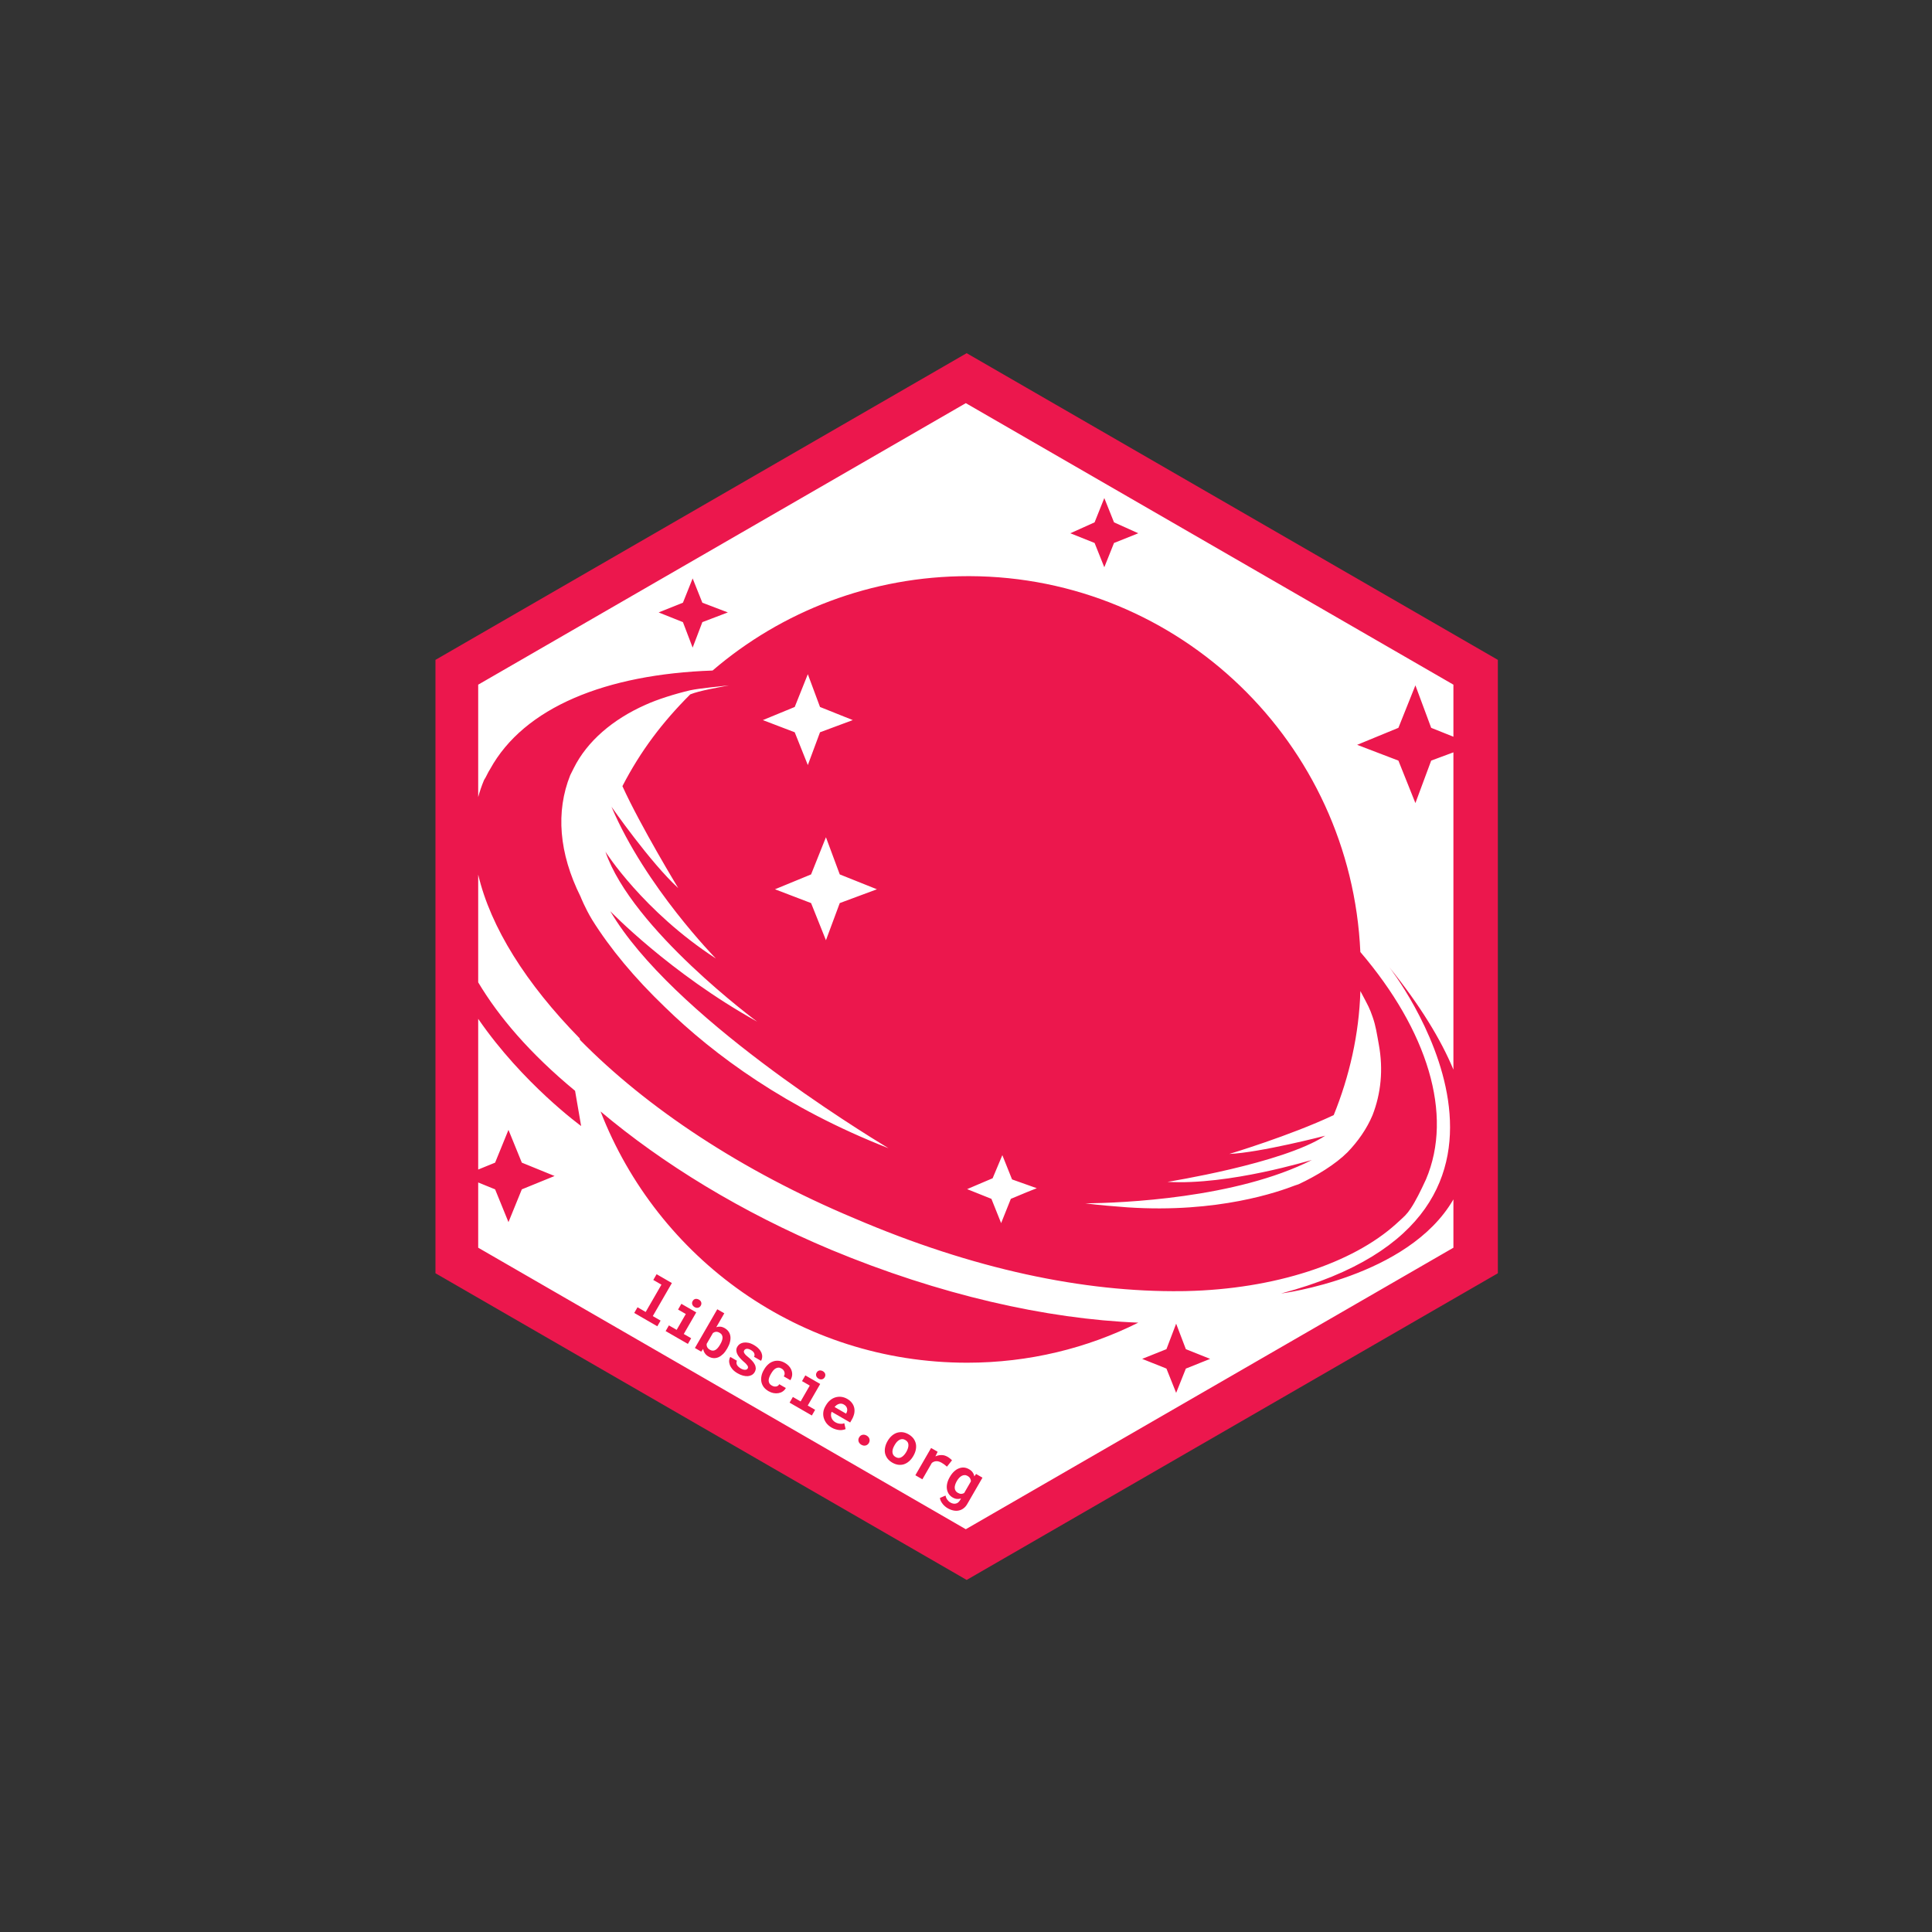 <?xml version="1.0" encoding="UTF-8" standalone="no"?>
<!DOCTYPE svg PUBLIC "-//W3C//DTD SVG 1.1//EN" "http://www.w3.org/Graphics/SVG/1.1/DTD/svg11.dtd">
<svg width="100%" height="100%" viewBox="0 0 945 945" version="1.1" xmlns="http://www.w3.org/2000/svg" xmlns:xlink="http://www.w3.org/1999/xlink" xml:space="preserve" xmlns:serif="http://www.serif.com/" style="fill-rule:evenodd;clip-rule:evenodd;stroke-linejoin:round;stroke-miterlimit:2;">
    <rect x="0" y="0" width="945" height="945" fill="#333333" stroke="none"/>
    <g id="red" transform="matrix(1,0,0,1,-1674.68,-127.559)">
        <g id="template-hex" serif:id="template hex" transform="matrix(6.829,0,0,6.829,-3183.86,-4015.18)">
            <path d="M780.695,631.936L818.742,653.903L818.742,697.837L780.695,719.803L742.647,697.837L742.647,653.903L780.695,631.936Z" style="fill:rgb(236,23,77);"/>
        </g>
        <g id="template-hex1" serif:id="template hex" transform="matrix(3.825,0,0,3.825,2564.66,-1033.27)">
            <path d="M-171.524,405.414L-171.524,391.038L-109.17,355.038L-46.816,391.038L-46.816,397.695L-49.659,396.558L-51.677,391.125L-53.85,396.558L-59.128,398.731L-53.85,400.749L-51.677,406.182L-49.659,400.749L-46.816,399.693L-46.816,440.264C-48.418,436.414 -51.062,432.06 -55.036,427.139C-55.036,427.139 -30.356,458.649 -68.851,468.893C-68.851,468.893 -52.586,466.846 -46.816,456.859L-46.816,463.038L-109.17,499.038L-171.524,463.038L-171.524,454.695L-169.361,455.576L-167.653,459.767L-165.946,455.576L-161.755,453.868L-165.946,452.161L-167.653,447.97L-169.361,452.161L-171.524,453.042L-171.524,433.77C-165.827,442.056 -158.36,447.477 -158.36,447.477L-159.136,442.975C-164.956,438.163 -168.91,433.487 -171.524,429.102L-171.524,415.327C-169.942,422.065 -165.395,429.278 -158.545,436.268C-158.535,436.331 -158.525,436.393 -158.515,436.456C-149.978,445.148 -137.871,453.22 -123.435,459.273C-108.223,465.793 -94.089,468.748 -81.516,468.592L-80.979,468.583C-69.712,468.334 -59.731,465.055 -54.126,459.977C-53.013,458.969 -52.784,458.777 -52.281,458.026C-51.648,457.081 -51.012,455.793 -50.326,454.306C-46.779,445.98 -50.151,435.256 -58.717,425.224C-59.908,398.522 -81.821,377.245 -108.686,377.161L-108.844,377.161C-121.242,377.161 -132.711,381.648 -141.553,389.231C-155.187,389.706 -165.661,393.935 -170.002,401.841C-170.312,402.307 -170.467,402.773 -170.778,403.238C-171.076,403.95 -171.325,404.676 -171.524,405.414ZM-86.618,477.254L-83.513,478.495L-82.272,481.6L-81.03,478.495L-77.925,477.254L-81.03,476.012L-82.272,472.752L-83.513,476.012L-86.618,477.254ZM-126.384,463.309C-112.57,469.052 -98.91,472.157 -87.113,472.622C-93.632,475.882 -101.083,477.745 -108.999,477.745C-130.42,477.745 -148.581,464.396 -155.876,445.614C-147.96,452.288 -137.871,458.497 -126.384,463.309ZM-101.711,456.081L-101.722,456.079L-100.094,455.43L-103.256,454.306L-104.498,451.202L-105.74,454.158L-107.792,455.031L-108.999,455.548L-105.895,456.79L-104.653,459.894L-103.411,456.79L-101.711,456.081ZM-67.09,455.082L-66.624,454.927C-64.298,453.842 -61.908,452.378 -60.356,450.828C-59.047,449.474 -57.892,447.846 -57.155,446.08C-56.086,443.33 -55.768,440.279 -56.351,437.075C-56.611,435.643 -56.742,434.68 -57.142,433.541C-57.543,432.401 -57.615,432.274 -58.712,430.22C-58.882,435.763 -60.12,441.15 -62.122,446.08C-67.71,448.718 -75.472,451.047 -75.472,451.047C-71.591,450.891 -63.209,448.718 -63.209,448.718C-68.642,452.288 -83.388,454.617 -83.388,454.617C-75.472,455.082 -65.072,451.823 -64.916,451.823C-74.61,456.734 -89.187,457.313 -93.883,457.369C-92.023,457.606 -90.267,457.741 -88.51,457.876C-76.869,458.653 -69.108,455.859 -67.09,455.082ZM-139.456,391.125C-140.808,391.295 -143.142,391.487 -144.39,391.752L-144.388,391.75C-146.396,392.222 -148.599,392.917 -150.133,393.615C-154.324,395.477 -157.584,398.271 -159.291,401.686C-159.446,401.997 -159.602,402.307 -159.757,402.618C-161.616,407.265 -161.21,412.576 -158.431,418.152C-158.431,418.152 -157.891,419.543 -156.963,421.089C-154.635,424.814 -151.53,428.54 -147.65,432.265C-141.33,438.43 -132.103,445.208 -119.055,450.317C-122.609,448.158 -146.808,433.336 -154.635,420.002C-154.635,420.002 -147.029,427.919 -135.853,434.128C-135.853,434.128 -151.841,422.331 -155.256,412.396C-155.256,412.396 -150.444,420.002 -141.13,426.056C-141.13,426.056 -150.133,416.898 -154.479,406.653C-154.479,406.653 -149.512,413.793 -145.942,417.053C-145.942,417.053 -150.754,409.137 -153.082,404.015C-150.754,399.513 -147.98,395.852 -144.41,392.281C-143.228,391.795 -140.682,391.374 -139.456,391.125ZM-120.536,417.203L-125.289,415.302L-127.055,410.549L-128.956,415.302L-133.573,417.203L-128.956,418.968L-127.055,423.721L-125.289,418.968L-120.536,417.203ZM-123.622,395.568L-127.814,393.891L-129.372,389.699L-131.048,393.891L-135.121,395.568L-131.048,397.126L-129.372,401.318L-127.814,397.126L-123.622,395.568ZM-169.951,401.789L-169.951,401.789ZM-169.899,401.736L-169.899,401.736ZM-139.599,381.8L-142.859,380.558L-144.101,377.453L-145.343,380.558L-148.447,381.8L-145.343,383.041L-144.101,386.301L-142.859,383.041L-139.599,381.8ZM-87.113,371.677L-90.218,370.28L-91.459,367.175L-92.701,370.28L-95.806,371.677L-92.701,372.918L-91.459,376.023L-90.218,372.918L-87.113,371.677Z" style="fill:white;"/>
        </g>
        <g transform="matrix(0.866,0.5,-0.5,0.866,2543.49,-1263.73)">
            <g transform="matrix(29.167,0,0,29.167,530.203,2040.39)">
                <path d="M0.097,-0.75L0.393,-0.75L0.393,-0.11L0.544,-0.11L0.544,0L0.097,0L0.097,-0.11L0.255,-0.11L0.255,-0.639L0.097,-0.639L0.097,-0.75Z" style="fill:rgb(236,23,77);fill-rule:nonzero;"/>
            </g>
            <g transform="matrix(29.167,0,0,29.167,547.705,2040.39)">
                <path d="M0.105,-0.528L0.393,-0.528L0.393,-0.11L0.536,-0.11L0.536,0L0.105,0L0.105,-0.11L0.255,-0.11L0.255,-0.417L0.105,-0.417L0.105,-0.528ZM0.246,-0.664C0.246,-0.674 0.247,-0.684 0.251,-0.693C0.255,-0.702 0.26,-0.709 0.267,-0.716C0.274,-0.722 0.282,-0.727 0.292,-0.73C0.301,-0.734 0.312,-0.736 0.324,-0.736C0.348,-0.736 0.367,-0.729 0.381,-0.716C0.395,-0.702 0.402,-0.685 0.402,-0.664C0.402,-0.642 0.395,-0.625 0.381,-0.612C0.367,-0.598 0.348,-0.591 0.324,-0.591C0.312,-0.591 0.301,-0.593 0.292,-0.597C0.282,-0.6 0.274,-0.605 0.267,-0.612C0.26,-0.618 0.255,-0.626 0.251,-0.635C0.247,-0.643 0.246,-0.653 0.246,-0.664Z" style="fill:rgb(236,23,77);fill-rule:nonzero;"/>
            </g>
            <g transform="matrix(29.167,0,0,29.167,565.208,2040.39)">
                <path d="M0.545,-0.259C0.545,-0.219 0.541,-0.183 0.532,-0.15C0.523,-0.118 0.51,-0.089 0.493,-0.065C0.476,-0.042 0.454,-0.023 0.429,-0.01C0.403,0.003 0.373,0.01 0.339,0.01C0.308,0.01 0.281,0.004 0.259,-0.008C0.236,-0.019 0.216,-0.035 0.2,-0.056L0.194,0L0.072,0L0.072,-0.75L0.208,-0.75L0.208,-0.48C0.223,-0.499 0.242,-0.513 0.263,-0.523C0.284,-0.533 0.309,-0.538 0.338,-0.538C0.372,-0.538 0.403,-0.531 0.428,-0.518C0.454,-0.505 0.476,-0.486 0.493,-0.462C0.51,-0.439 0.523,-0.41 0.532,-0.377C0.541,-0.344 0.545,-0.308 0.545,-0.269L0.545,-0.259ZM0.409,-0.269C0.409,-0.291 0.408,-0.311 0.404,-0.33C0.401,-0.349 0.395,-0.366 0.387,-0.381C0.379,-0.395 0.369,-0.407 0.355,-0.415C0.341,-0.424 0.324,-0.428 0.304,-0.428C0.279,-0.428 0.259,-0.423 0.243,-0.412C0.228,-0.402 0.216,-0.387 0.208,-0.369L0.208,-0.159C0.216,-0.14 0.228,-0.126 0.243,-0.116C0.259,-0.105 0.279,-0.1 0.305,-0.1C0.325,-0.1 0.342,-0.104 0.355,-0.112C0.369,-0.12 0.379,-0.131 0.387,-0.145C0.395,-0.159 0.401,-0.176 0.404,-0.196C0.408,-0.215 0.409,-0.236 0.409,-0.259L0.409,-0.269Z" style="fill:rgb(236,23,77);fill-rule:nonzero;"/>
            </g>
            <g transform="matrix(29.167,0,0,29.167,582.711,2040.39)">
                <path d="M0.41,-0.145C0.41,-0.153 0.408,-0.16 0.404,-0.167C0.4,-0.173 0.394,-0.178 0.384,-0.184C0.374,-0.189 0.362,-0.194 0.346,-0.199C0.33,-0.203 0.31,-0.208 0.285,-0.212C0.254,-0.219 0.226,-0.226 0.2,-0.236C0.175,-0.245 0.153,-0.256 0.135,-0.269C0.117,-0.282 0.102,-0.298 0.092,-0.315C0.082,-0.332 0.077,-0.352 0.077,-0.375C0.077,-0.396 0.082,-0.417 0.092,-0.437C0.103,-0.457 0.118,-0.474 0.137,-0.489C0.157,-0.504 0.181,-0.516 0.208,-0.525C0.236,-0.534 0.268,-0.538 0.303,-0.538C0.34,-0.538 0.373,-0.534 0.402,-0.525C0.432,-0.517 0.456,-0.505 0.477,-0.49C0.497,-0.474 0.513,-0.456 0.523,-0.436C0.534,-0.415 0.54,-0.392 0.54,-0.368L0.404,-0.368C0.404,-0.388 0.396,-0.405 0.379,-0.419C0.362,-0.433 0.337,-0.44 0.303,-0.44C0.272,-0.44 0.248,-0.434 0.232,-0.423C0.216,-0.411 0.208,-0.397 0.208,-0.381C0.208,-0.373 0.209,-0.366 0.212,-0.359C0.216,-0.352 0.221,-0.346 0.23,-0.341C0.238,-0.336 0.249,-0.331 0.264,-0.326C0.278,-0.322 0.296,-0.318 0.318,-0.315C0.35,-0.31 0.38,-0.303 0.407,-0.295C0.435,-0.287 0.458,-0.276 0.478,-0.263C0.498,-0.251 0.513,-0.235 0.525,-0.217C0.536,-0.198 0.542,-0.176 0.542,-0.151C0.542,-0.127 0.536,-0.106 0.525,-0.086C0.513,-0.066 0.497,-0.049 0.477,-0.035C0.456,-0.021 0.431,-0.01 0.402,-0.002C0.373,0.006 0.34,0.01 0.304,0.01C0.264,0.01 0.229,0.005 0.198,-0.005C0.168,-0.016 0.143,-0.029 0.122,-0.046C0.102,-0.063 0.086,-0.082 0.075,-0.103C0.065,-0.125 0.06,-0.146 0.06,-0.167L0.189,-0.167C0.19,-0.153 0.194,-0.141 0.201,-0.131C0.208,-0.12 0.216,-0.112 0.227,-0.106C0.238,-0.099 0.25,-0.095 0.264,-0.092C0.278,-0.089 0.292,-0.087 0.307,-0.087C0.34,-0.087 0.366,-0.093 0.383,-0.104C0.401,-0.114 0.41,-0.128 0.41,-0.145Z" style="fill:rgb(236,23,77);fill-rule:nonzero;"/>
            </g>
            <g transform="matrix(29.167,0,0,29.167,600.214,2040.39)">
                <path d="M0.303,-0.099C0.316,-0.099 0.329,-0.101 0.341,-0.104C0.353,-0.108 0.363,-0.114 0.373,-0.121C0.382,-0.128 0.389,-0.137 0.394,-0.147C0.399,-0.157 0.401,-0.168 0.4,-0.181L0.528,-0.181C0.529,-0.153 0.523,-0.128 0.511,-0.104C0.5,-0.081 0.483,-0.061 0.463,-0.044C0.442,-0.027 0.419,-0.014 0.391,-0.004C0.364,0.005 0.335,0.01 0.305,0.01C0.264,0.01 0.228,0.003 0.197,-0.01C0.166,-0.024 0.141,-0.043 0.12,-0.067C0.099,-0.091 0.084,-0.12 0.073,-0.152C0.062,-0.184 0.057,-0.219 0.057,-0.256L0.057,-0.271C0.057,-0.308 0.062,-0.343 0.073,-0.375C0.083,-0.408 0.099,-0.436 0.12,-0.46C0.14,-0.484 0.166,-0.503 0.197,-0.517C0.228,-0.531 0.264,-0.538 0.304,-0.538C0.337,-0.538 0.367,-0.533 0.395,-0.523C0.422,-0.514 0.446,-0.5 0.466,-0.482C0.486,-0.464 0.502,-0.443 0.513,-0.418C0.524,-0.392 0.529,-0.364 0.528,-0.333L0.4,-0.333C0.401,-0.346 0.399,-0.358 0.395,-0.37C0.39,-0.382 0.383,-0.392 0.375,-0.4C0.366,-0.409 0.355,-0.416 0.343,-0.421C0.33,-0.426 0.317,-0.428 0.302,-0.428C0.281,-0.428 0.263,-0.424 0.249,-0.415C0.235,-0.406 0.224,-0.395 0.216,-0.38C0.207,-0.365 0.201,-0.348 0.198,-0.33C0.195,-0.311 0.193,-0.291 0.193,-0.271L0.193,-0.256C0.193,-0.236 0.194,-0.216 0.198,-0.197C0.201,-0.178 0.207,-0.161 0.215,-0.147C0.223,-0.132 0.235,-0.121 0.249,-0.112C0.263,-0.103 0.281,-0.099 0.303,-0.099Z" style="fill:rgb(236,23,77);fill-rule:nonzero;"/>
            </g>
            <g transform="matrix(29.167,0,0,29.167,617.717,2040.39)">
                <path d="M0.105,-0.528L0.393,-0.528L0.393,-0.11L0.536,-0.11L0.536,0L0.105,0L0.105,-0.11L0.255,-0.11L0.255,-0.417L0.105,-0.417L0.105,-0.528ZM0.246,-0.664C0.246,-0.674 0.247,-0.684 0.251,-0.693C0.255,-0.702 0.26,-0.709 0.267,-0.716C0.274,-0.722 0.282,-0.727 0.292,-0.73C0.301,-0.734 0.312,-0.736 0.324,-0.736C0.348,-0.736 0.367,-0.729 0.381,-0.716C0.395,-0.702 0.402,-0.685 0.402,-0.664C0.402,-0.642 0.395,-0.625 0.381,-0.612C0.367,-0.598 0.348,-0.591 0.324,-0.591C0.312,-0.591 0.301,-0.593 0.292,-0.597C0.282,-0.6 0.274,-0.605 0.267,-0.612C0.26,-0.618 0.255,-0.626 0.251,-0.635C0.247,-0.643 0.246,-0.653 0.246,-0.664Z" style="fill:rgb(236,23,77);fill-rule:nonzero;"/>
            </g>
            <g transform="matrix(29.167,0,0,29.167,635.22,2040.39)">
                <path d="M0.325,0.01C0.285,0.01 0.248,0.003 0.214,-0.01C0.181,-0.024 0.153,-0.042 0.129,-0.065C0.105,-0.088 0.087,-0.115 0.074,-0.146C0.061,-0.177 0.055,-0.21 0.055,-0.246L0.055,-0.265C0.055,-0.306 0.061,-0.342 0.074,-0.376C0.086,-0.409 0.104,-0.438 0.127,-0.462C0.15,-0.486 0.177,-0.505 0.208,-0.518C0.239,-0.531 0.273,-0.538 0.31,-0.538C0.348,-0.538 0.382,-0.532 0.412,-0.519C0.442,-0.507 0.467,-0.489 0.488,-0.466C0.508,-0.444 0.524,-0.416 0.535,-0.384C0.545,-0.352 0.551,-0.317 0.551,-0.278L0.551,-0.22L0.192,-0.22C0.195,-0.202 0.2,-0.186 0.208,-0.171C0.216,-0.156 0.226,-0.144 0.239,-0.133C0.251,-0.122 0.265,-0.114 0.281,-0.108C0.297,-0.102 0.315,-0.099 0.333,-0.099C0.347,-0.099 0.36,-0.1 0.373,-0.103C0.386,-0.106 0.399,-0.109 0.411,-0.115C0.423,-0.12 0.434,-0.126 0.445,-0.133C0.455,-0.141 0.464,-0.15 0.472,-0.16L0.54,-0.086C0.532,-0.074 0.521,-0.063 0.507,-0.051C0.494,-0.039 0.478,-0.029 0.459,-0.02C0.441,-0.011 0.42,-0.004 0.398,0.001C0.375,0.007 0.351,0.01 0.325,0.01ZM0.309,-0.428C0.294,-0.428 0.28,-0.426 0.267,-0.42C0.254,-0.415 0.243,-0.407 0.234,-0.397C0.224,-0.387 0.216,-0.375 0.209,-0.361C0.203,-0.347 0.198,-0.331 0.195,-0.314L0.417,-0.314L0.417,-0.325C0.417,-0.339 0.414,-0.353 0.409,-0.365C0.404,-0.378 0.397,-0.389 0.388,-0.398C0.379,-0.407 0.368,-0.415 0.355,-0.42C0.342,-0.426 0.326,-0.428 0.309,-0.428Z" style="fill:rgb(236,23,77);fill-rule:nonzero;"/>
            </g>
            <g transform="matrix(29.167,0,0,29.167,652.722,2040.39)">
                <path d="M0.206,-0.079C0.206,-0.091 0.208,-0.103 0.212,-0.114C0.217,-0.125 0.223,-0.134 0.231,-0.142C0.239,-0.15 0.249,-0.157 0.261,-0.161C0.272,-0.166 0.286,-0.168 0.3,-0.168C0.315,-0.168 0.328,-0.166 0.34,-0.161C0.352,-0.157 0.361,-0.15 0.369,-0.142C0.377,-0.134 0.384,-0.125 0.388,-0.114C0.392,-0.103 0.395,-0.091 0.395,-0.079C0.395,-0.066 0.392,-0.055 0.388,-0.044C0.384,-0.033 0.377,-0.024 0.369,-0.016C0.361,-0.008 0.352,-0.002 0.34,0.003C0.328,0.007 0.315,0.01 0.3,0.01C0.286,0.01 0.272,0.007 0.261,0.003C0.249,-0.002 0.239,-0.008 0.231,-0.016C0.223,-0.024 0.217,-0.033 0.212,-0.044C0.208,-0.055 0.206,-0.066 0.206,-0.079Z" style="fill:rgb(236,23,77);fill-rule:nonzero;"/>
            </g>
            <g transform="matrix(29.167,0,0,29.167,670.225,2040.39)">
                <path d="M0.05,-0.269C0.05,-0.307 0.056,-0.343 0.067,-0.376C0.078,-0.408 0.094,-0.437 0.115,-0.461C0.137,-0.485 0.163,-0.504 0.194,-0.518C0.224,-0.531 0.26,-0.538 0.299,-0.538C0.339,-0.538 0.374,-0.531 0.405,-0.518C0.436,-0.504 0.462,-0.485 0.484,-0.461C0.505,-0.437 0.521,-0.408 0.532,-0.376C0.543,-0.343 0.549,-0.307 0.549,-0.269L0.549,-0.259C0.549,-0.22 0.543,-0.184 0.532,-0.152C0.521,-0.119 0.505,-0.09 0.484,-0.066C0.463,-0.042 0.437,-0.024 0.406,-0.01C0.375,0.003 0.34,0.01 0.3,0.01C0.261,0.01 0.225,0.003 0.194,-0.01C0.163,-0.024 0.137,-0.042 0.115,-0.066C0.094,-0.09 0.078,-0.119 0.067,-0.152C0.056,-0.184 0.05,-0.22 0.05,-0.259L0.05,-0.269ZM0.186,-0.259C0.186,-0.237 0.188,-0.216 0.192,-0.197C0.197,-0.177 0.203,-0.16 0.212,-0.146C0.222,-0.131 0.233,-0.12 0.248,-0.111C0.262,-0.103 0.28,-0.099 0.3,-0.099C0.32,-0.099 0.337,-0.103 0.352,-0.111C0.366,-0.12 0.378,-0.131 0.386,-0.146C0.395,-0.16 0.402,-0.177 0.406,-0.197C0.41,-0.216 0.413,-0.237 0.413,-0.259L0.413,-0.269C0.413,-0.291 0.41,-0.311 0.406,-0.33C0.402,-0.349 0.395,-0.366 0.386,-0.381C0.378,-0.396 0.366,-0.407 0.352,-0.416C0.337,-0.424 0.32,-0.428 0.299,-0.428C0.279,-0.428 0.262,-0.424 0.248,-0.416C0.233,-0.407 0.222,-0.396 0.212,-0.381C0.203,-0.366 0.197,-0.349 0.192,-0.33C0.188,-0.311 0.186,-0.291 0.186,-0.269L0.186,-0.259Z" style="fill:rgb(236,23,77);fill-rule:nonzero;"/>
            </g>
            <g transform="matrix(29.167,0,0,29.167,687.728,2040.39)">
                <path d="M0.448,-0.538C0.469,-0.538 0.488,-0.537 0.505,-0.534C0.523,-0.531 0.537,-0.528 0.547,-0.525L0.527,-0.39C0.509,-0.394 0.491,-0.397 0.472,-0.399C0.454,-0.401 0.436,-0.402 0.419,-0.402C0.381,-0.402 0.35,-0.395 0.327,-0.38C0.304,-0.366 0.287,-0.345 0.276,-0.317L0.276,0L0.14,0L0.14,-0.528L0.267,-0.528L0.273,-0.442C0.294,-0.472 0.32,-0.495 0.35,-0.512C0.38,-0.53 0.413,-0.538 0.448,-0.538Z" style="fill:rgb(236,23,77);fill-rule:nonzero;"/>
            </g>
            <g transform="matrix(29.167,0,0,29.167,705.231,2040.39)">
                <path d="M0.055,-0.268C0.055,-0.308 0.06,-0.345 0.07,-0.378C0.08,-0.411 0.094,-0.44 0.113,-0.463C0.131,-0.487 0.154,-0.506 0.18,-0.519C0.207,-0.532 0.236,-0.538 0.27,-0.538C0.3,-0.538 0.327,-0.533 0.349,-0.522C0.371,-0.512 0.39,-0.497 0.406,-0.478L0.411,-0.528L0.535,-0.528L0.535,-0.017C0.535,0.019 0.529,0.051 0.516,0.079C0.504,0.107 0.487,0.13 0.465,0.149C0.443,0.169 0.417,0.183 0.386,0.193C0.355,0.203 0.321,0.208 0.284,0.208C0.268,0.208 0.251,0.206 0.233,0.203C0.215,0.2 0.197,0.195 0.179,0.188C0.161,0.181 0.144,0.172 0.128,0.162C0.112,0.151 0.098,0.139 0.087,0.124L0.148,0.042C0.165,0.061 0.185,0.076 0.207,0.086C0.228,0.096 0.252,0.102 0.277,0.102C0.315,0.102 0.345,0.091 0.366,0.071C0.388,0.051 0.398,0.022 0.398,-0.016L0.398,-0.046C0.382,-0.028 0.364,-0.015 0.343,-0.005C0.321,0.005 0.297,0.01 0.269,0.01C0.236,0.01 0.206,0.003 0.18,-0.01C0.154,-0.024 0.131,-0.043 0.113,-0.066C0.094,-0.09 0.08,-0.118 0.07,-0.151C0.06,-0.184 0.055,-0.219 0.055,-0.258L0.055,-0.268ZM0.191,-0.258C0.191,-0.236 0.194,-0.215 0.198,-0.196C0.202,-0.177 0.209,-0.16 0.218,-0.146C0.227,-0.132 0.239,-0.121 0.253,-0.113C0.267,-0.105 0.284,-0.101 0.303,-0.101C0.326,-0.101 0.346,-0.105 0.362,-0.114C0.377,-0.123 0.389,-0.136 0.398,-0.152L0.398,-0.376C0.389,-0.393 0.377,-0.405 0.362,-0.414C0.346,-0.423 0.327,-0.428 0.304,-0.428C0.285,-0.428 0.268,-0.424 0.254,-0.415C0.24,-0.407 0.228,-0.396 0.219,-0.381C0.21,-0.367 0.203,-0.35 0.198,-0.33C0.194,-0.311 0.191,-0.29 0.191,-0.268L0.191,-0.258Z" style="fill:rgb(236,23,77);fill-rule:nonzero;"/>
            </g>
        </g>
    </g>
</svg>

